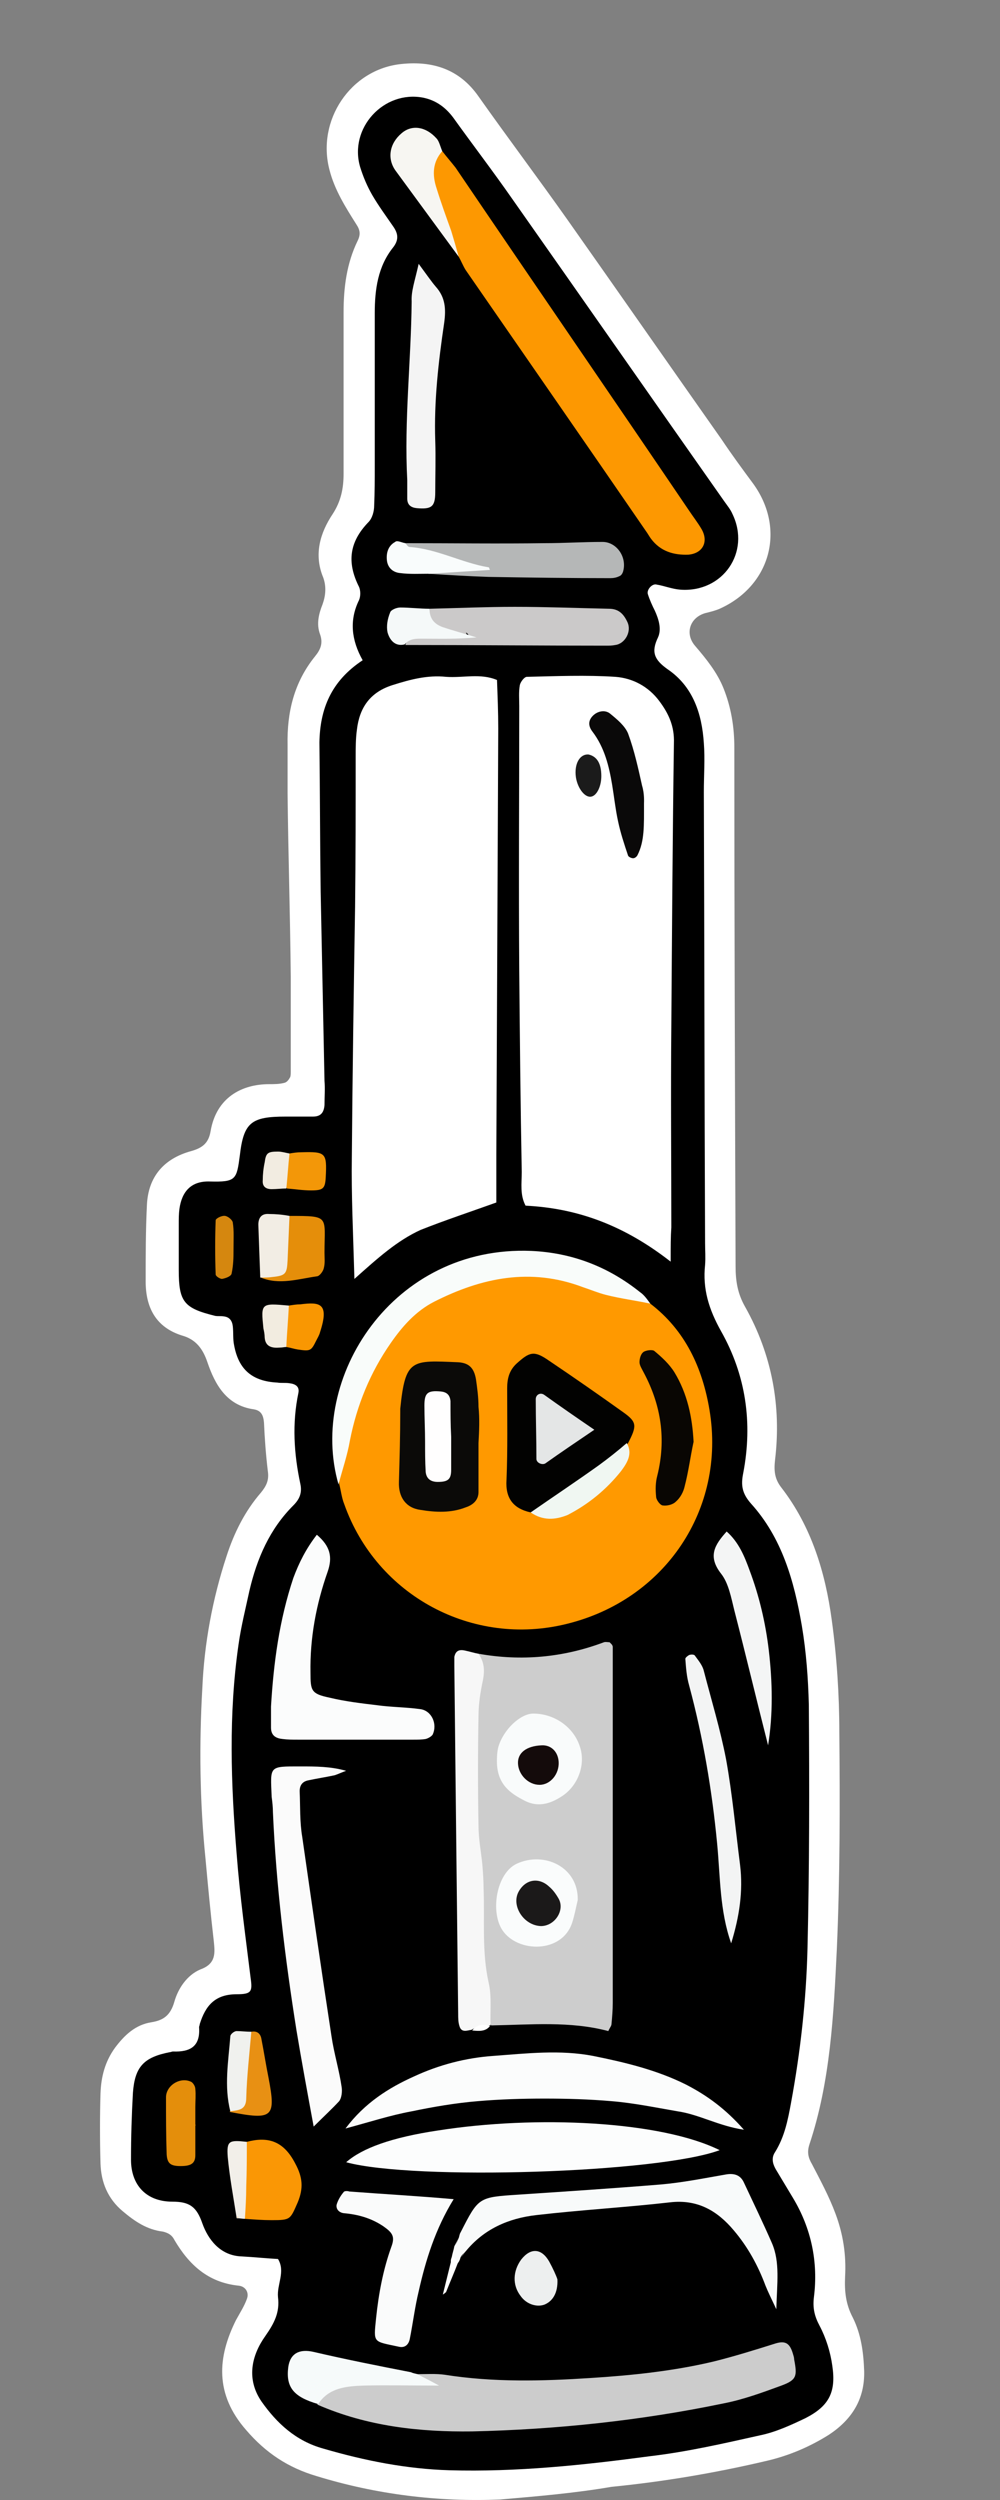 <svg xmlns="http://www.w3.org/2000/svg" viewBox="0 0 120 300" width="120" height="300">
	<rect x="0" y="0" width="120" height="300" fill="#808080" stroke="none"/>
	<style>
		tspan { white-space:pre }
		.shp0 { fill: #ffffff } 
		.shp1 { fill: #000000 } 
		.shp2 { fill: #ff9900 } 
		.shp3 { fill: #cdcdcd } 
		.shp4 { fill: #fd9801 } 
		.shp5 { fill: #cccccc } 
		.shp6 { fill: #fbfcfc } 
		.shp7 { fill: #fcfdfd } 
		.shp8 { fill: #fbfbfb } 
		.shp9 { fill: #f9fcfa } 
		.shp10 { fill: #f7f7f7 } 
		.shp11 { fill: #f8fafa } 
		.shp12 { fill: #fafbfb } 
		.shp13 { fill: #f4f4f4 } 
		.shp14 { fill: #cbc9c9 } 
		.shp15 { fill: #b5b7b7 } 
		.shp16 { fill: #f3f4f4 } 
		.shp17 { fill: #f4f5f5 } 
		.shp18 { fill: #fa9705 } 
		.shp19 { fill: #f6fafa } 
		.shp20 { fill: #f7f6f2 } 
		.shp21 { fill: #e48e0b } 
		.shp22 { fill: #e58e0a } 
		.shp23 { fill: #f9fcfc } 
		.shp24 { fill: #e89013 } 
		.shp25 { fill: #edefef } 
		.shp26 { fill: #f2ede4 } 
		.shp27 { fill: #f5f9f9 } 
		.shp28 { fill: #f0f1ee } 
		.shp29 { fill: #f99702 } 
		.shp30 { fill: #f39708 } 
		.shp31 { fill: #d5870f } 
		.shp32 { fill: #f2efe9 } 
		.shp33 { fill: #f2ece0 } 
		.shp34 { fill: #f2ece1 } 
		.shp35 { fill: #a9a7a7 } 
		.shp36 { fill: #0a0909 } 
		.shp37 { fill: #1b1b1b } 
		.shp38 { fill: #020201 } 
		.shp39 { fill: #0b0a08 } 
		.shp40 { fill: #090603 } 
		.shp41 { fill: #f0f7f2 } 
		.shp42 { fill: #f9fbfb } 
		.shp43 { fill: #fafcfc } 
		.shp44 { fill: #e4e6e6 } 
		.shp45 { fill: #fffefe } 
		.shp46 { fill: #140b0b } 
		.shp47 { fill: #1b1919 } 
	</style>
	<g id="Layer">
		<g id="Layer">
			<g id="Layer">
				<g id="Layer">
					<path id="Layer" class="shp0" d="M60.02 299.94C52.53 300.25 45.13 299.33 37.95 297.12C34.59 296.12 31.91 294.37 29.55 291.62C25.73 287.27 26.11 282.84 28.32 278.41C28.78 277.57 29.32 276.73 29.62 275.89C29.93 275.12 29.47 274.36 28.63 274.28C24.96 273.9 22.67 271.76 20.92 268.78C20.61 268.17 20.15 267.94 19.54 267.79C17.63 267.56 16.18 266.57 14.73 265.35C12.9 263.82 12.13 261.83 12.06 259.62C11.98 256.79 11.98 253.97 12.06 251.22C12.13 249.23 12.59 247.4 13.81 245.72C14.96 244.19 16.26 242.97 18.17 242.67C19.62 242.44 20.46 241.83 20.92 240.22C21.37 238.62 22.44 237.01 24.05 236.33C25.96 235.64 25.8 234.34 25.65 232.89C25.27 229.61 24.96 226.32 24.66 223.04C23.97 216.24 23.89 209.37 24.28 202.57C24.51 197.23 25.5 191.88 27.18 186.76C28.09 183.94 29.39 181.34 31.3 179.13C31.99 178.29 32.3 177.6 32.14 176.53C31.91 174.62 31.76 172.63 31.68 170.73C31.61 169.89 31.38 169.27 30.46 169.12C27.18 168.66 25.8 166.14 24.89 163.47C24.35 161.87 23.51 160.72 21.83 160.26C18.7 159.27 17.48 156.9 17.48 153.77C17.48 150.72 17.48 147.66 17.63 144.61C17.78 141.25 19.62 139.03 22.98 138.12C24.35 137.73 25.04 137.12 25.27 135.75C25.96 131.7 29.01 130.1 32.3 130.1C32.91 130.1 33.52 130.1 34.13 129.94C34.43 129.87 34.66 129.56 34.82 129.26C34.89 129.1 34.89 128.8 34.89 128.57C34.89 124.75 34.89 121.01 34.89 117.19C34.82 109.86 34.59 102.53 34.51 95.27C34.51 93.29 34.51 91.38 34.51 89.39C34.43 85.5 35.27 81.91 37.79 78.78C38.48 77.94 38.79 77.17 38.4 76.1C37.95 74.88 38.25 73.66 38.71 72.51C39.09 71.44 39.17 70.38 38.79 69.31C37.64 66.56 38.4 63.96 39.93 61.67C40.92 60.14 41.23 58.61 41.23 56.86C41.23 50.37 41.23 43.95 41.23 37.46C41.23 34.48 41.61 31.58 42.91 28.91C43.29 28.14 43.22 27.61 42.76 26.92C41.46 24.86 40.16 22.8 39.55 20.43C37.95 14.47 42.07 8.29 48.18 7.68C51.92 7.29 55.13 8.29 57.42 11.57C60.93 16.54 64.6 21.42 68.11 26.39C74.3 35.17 80.41 43.95 86.59 52.73C87.82 54.57 89.11 56.32 90.41 58.08C94.31 63.5 92.47 70.3 86.36 73.05C85.83 73.28 85.22 73.43 84.61 73.58C82.78 74.12 82.16 76.03 83.39 77.48C84.76 79.08 86.06 80.69 86.82 82.59C87.74 84.89 88.12 87.25 88.12 89.7C88.12 110.47 88.2 131.17 88.27 151.94C88.27 153.7 88.5 155.22 89.42 156.83C92.63 162.55 93.77 168.74 93.01 175.15C92.86 176.45 92.93 177.45 93.77 178.52C97.36 183.17 99.04 188.67 99.81 194.4C100.42 198.83 100.72 203.41 100.72 207.92C100.8 216.55 100.8 225.25 100.42 233.88C100.04 241.75 99.65 249.77 97.13 257.33C96.83 258.25 96.98 258.93 97.44 259.7C98.43 261.61 99.5 263.59 100.26 265.65C101.18 268.1 101.56 270.62 101.41 273.21C101.33 274.97 101.49 276.5 102.33 278.1C103.32 280.09 103.62 282.23 103.7 284.52C103.78 287.88 102.25 290.32 99.5 292.15C97.21 293.6 94.69 294.67 92.09 295.28C85.91 296.74 79.64 297.8 73.38 298.42C68.95 299.18 64.45 299.56 60.02 299.94Z" />
					<path id="Layer" class="shp1" d="M43.52 79.23C42.15 76.79 41.92 74.42 43.06 72.06C43.29 71.6 43.29 70.83 43.06 70.38C41.61 67.47 41.92 65.03 44.21 62.66C44.67 62.2 44.9 61.36 44.9 60.68C44.97 59.07 44.97 57.47 44.97 55.94C44.97 49.83 44.97 43.72 44.97 37.61C44.97 34.71 45.35 31.96 47.19 29.67C47.95 28.68 47.72 27.91 47.11 27.07C46.27 25.85 45.43 24.71 44.67 23.41C44.06 22.34 43.6 21.27 43.22 20.05C41.84 15.39 46.04 10.81 50.78 11.72C52.3 12.03 53.45 12.87 54.37 14.09C56.73 17.38 59.18 20.58 61.47 23.87C69.95 35.93 78.42 48.08 86.9 60.14C87.28 60.68 87.66 61.13 87.89 61.67C90.11 66.25 86.75 71.14 81.63 70.76C80.64 70.68 79.72 70.3 78.8 70.15C78.27 69.99 77.58 70.76 77.74 71.29C77.96 71.98 78.27 72.67 78.58 73.28C79.03 74.27 79.42 75.49 78.96 76.49C78.12 78.24 78.5 79.16 80.1 80.3C83.16 82.37 84.23 85.65 84.46 89.16C84.61 91.07 84.46 93.06 84.46 95.04C84.53 113.07 84.53 131.17 84.61 149.19C84.61 150.03 84.68 150.87 84.61 151.79C84.3 154.69 85.07 157.13 86.52 159.73C89.5 165 90.34 170.73 89.19 176.76C88.89 178.21 89.04 179.2 90.11 180.42C93.85 184.55 95.3 189.74 96.22 195.09C96.75 198.22 96.98 201.43 97.06 204.56C97.13 214.33 97.13 224.11 96.9 233.81C96.75 239.99 96.06 246.18 94.92 252.36C94.54 254.43 94.15 256.41 93.01 258.25C92.55 258.93 92.7 259.62 93.09 260.31C93.77 261.45 94.46 262.6 95.15 263.74C97.36 267.41 98.2 271.46 97.67 275.66C97.51 276.96 97.74 277.95 98.35 279.09C99.12 280.55 99.65 282.23 99.88 283.91C100.34 287.04 99.5 288.72 96.67 290.17C94.92 291.01 93.09 291.85 91.25 292.23C86.82 293.22 82.47 294.22 77.96 294.75C69.95 295.82 62 296.66 53.91 296.43C48.79 296.28 43.75 295.28 38.79 293.83C35.5 292.92 33.21 290.78 31.38 288.18C29.55 285.51 30.16 282.68 31.84 280.32C32.91 278.79 33.59 277.49 33.36 275.66C33.21 274.13 34.28 272.6 33.36 271.08C31.91 271 30.46 270.85 29.01 270.77C26.41 270.69 24.96 268.71 24.28 266.8C23.59 264.81 22.75 264.2 20.69 264.2C17.56 264.2 15.72 262.22 15.72 259.16C15.72 256.49 15.8 253.82 15.95 251.14C16.18 248.01 17.25 246.87 20.38 246.26C20.53 246.26 20.61 246.18 20.76 246.18C22.83 246.26 24.05 245.57 23.89 243.28C23.89 243.12 23.97 243.05 23.97 242.89C24.66 240.68 25.8 239.31 28.4 239.31C30.16 239.31 30.31 239 30.08 237.4C29.47 232.43 28.78 227.47 28.4 222.5C27.71 214.1 27.41 205.7 28.63 197.3C28.93 195.16 29.47 193.03 29.93 190.89C30.84 186.99 32.37 183.48 35.2 180.65C35.96 179.89 36.27 179.13 36.04 178.06C35.27 174.47 35.04 170.8 35.81 167.14C35.96 166.37 35.43 166.07 34.74 165.99C34.28 165.91 33.75 165.99 33.29 165.91C30.31 165.76 28.63 164.39 28.09 161.41C27.94 160.72 28.02 159.96 27.94 159.19C27.87 158.51 27.56 158.05 26.87 157.97C26.49 157.9 26.11 157.97 25.8 157.9C22.06 156.98 21.45 156.22 21.45 152.4C21.45 150.56 21.45 148.73 21.45 146.9C21.45 146.29 21.45 145.68 21.53 145.07C21.83 142.93 22.98 141.7 25.19 141.78C28.32 141.86 28.4 141.55 28.78 138.65C29.24 134.68 30.16 133.99 34.28 133.99C35.35 133.99 36.5 133.99 37.56 133.99C38.48 133.99 38.86 133.53 38.94 132.62C38.94 131.62 39.02 130.63 38.94 129.71C38.79 122.15 38.63 114.59 38.48 107.03C38.4 101.08 38.4 95.12 38.33 89.09C38.4 85.12 39.7 81.75 43.52 79.23Z" />
					<path id="Layer" class="shp0" d="M42.53 153.47C42.38 148.04 42.15 143.39 42.22 138.8C42.3 128.8 42.45 118.79 42.61 108.79C42.68 102.83 42.68 96.88 42.68 90.84C42.68 89.77 42.68 88.63 42.83 87.56C43.14 84.89 44.44 83.05 47.11 82.21C49.25 81.53 51.31 80.99 53.53 81.22C55.59 81.37 57.65 80.76 59.64 81.6C59.71 83.51 59.79 85.5 59.79 87.41C59.71 104.44 59.64 121.54 59.56 138.57C59.56 140.48 59.56 142.47 59.56 144.3C56.35 145.45 53.37 146.44 50.47 147.59C47.65 148.88 45.35 150.95 42.53 153.47Z" />
					<path id="Layer" class="shp0" d="M80.48 151.4C74.91 147.05 69.33 144.99 63.07 144.68C62.38 143.39 62.61 142.01 62.61 140.64C62.46 132.62 62.38 124.52 62.31 116.5C62.23 105.89 62.31 95.27 62.31 84.73C62.31 83.89 62.23 83.05 62.38 82.21C62.46 81.83 62.92 81.22 63.22 81.22C66.74 81.14 70.33 80.99 73.84 81.22C75.9 81.37 77.81 82.37 79.11 84.12C80.26 85.65 80.94 87.18 80.87 89.16C80.71 100.47 80.64 111.84 80.56 123.15C80.48 131.17 80.56 139.26 80.56 147.28C80.48 148.43 80.48 149.49 80.48 151.4Z" />
					<path id="Layer" class="shp2" d="M78.04 156.44C82.24 159.65 84.3 164.16 85.14 169.2C87.13 181.11 79.8 191.96 68.04 194.86C56.73 197.68 45.2 191.5 41.31 180.5C41 179.74 40.92 178.9 40.7 178.06C40.7 173.55 41.92 169.35 43.52 165.07C47.34 155.22 60.32 149.27 70.56 153.62C72.92 154.69 75.6 155.15 78.04 156.44Z" />
					<path id="Layer" class="shp3" d="M57.42 198.45C62.54 199.36 67.58 198.91 72.47 197.07C72.69 197 72.92 197.07 73.15 197.07C73.23 197.15 73.31 197.23 73.38 197.3C73.46 197.38 73.53 197.53 73.53 197.61C73.53 211.89 73.53 226.09 73.53 240.37C73.53 241.21 73.46 242.05 73.38 242.89C73.38 243.12 73.15 243.35 73 243.73C68.42 242.51 63.68 242.97 58.95 243.05C56.96 240.3 57.27 237.01 57.12 233.96C56.81 225.02 55.74 216.01 56.2 207.08C56.43 204.18 56.35 201.2 57.42 198.45Z" />
					<path id="Layer" class="shp4" d="M53.07 18.14C53.6 18.83 54.14 19.44 54.67 20.12C63.99 33.87 73.38 47.54 82.7 61.29C83.16 61.98 83.69 62.66 84.15 63.43C85.07 64.95 84.38 66.4 82.62 66.56C80.87 66.63 79.26 66.18 78.12 64.65C77.89 64.34 77.74 64.04 77.51 63.73C70.33 53.27 63.07 42.81 55.89 32.42C55.59 31.96 55.36 31.35 55.05 30.82C54.14 28.22 52.07 26.08 51.69 23.26C51.39 21.27 50.7 19.28 53.07 18.14Z" />
					<path id="Layer" class="shp5" d="M50.09 284.9C51.16 284.9 52.3 284.82 53.37 284.97C59.18 285.89 65.06 285.74 70.86 285.36C75.83 285.05 80.87 284.52 85.68 283.37C88.12 282.76 90.57 282 93.01 281.23C94.23 280.85 94.77 281.16 95.15 282.45C95.22 282.68 95.3 282.91 95.3 283.14C95.68 285.13 95.61 285.59 93.77 286.27C91.48 287.11 89.19 287.95 86.82 288.41C76.9 290.47 66.81 291.54 56.66 291.77C50.32 291.85 44.06 291.16 38.1 288.56C38.1 285.97 40.24 285.97 41.92 285.59C44.44 284.97 47.03 285.36 49.55 285.81C51.23 285.97 49.55 284.9 50.09 284.9Z" />
					<path id="Layer" class="shp6" d="M41.46 255.42C43.75 252.36 46.65 250.53 49.71 249.16C52.69 247.78 55.89 246.94 59.18 246.71C63.22 246.41 67.2 245.95 71.17 246.71C74.99 247.48 78.8 248.39 82.32 250.15C84.84 251.45 87.05 253.05 89.27 255.57C86.21 255.11 83.92 253.74 81.32 253.36C78.65 252.9 76.06 252.36 73.38 252.14C70.71 251.91 68.04 251.83 65.36 251.83C62.69 251.83 60.02 251.91 57.34 252.14C54.67 252.36 52 252.82 49.4 253.36C46.88 253.82 44.29 254.66 41.46 255.42Z" />
					<path id="Layer" class="shp7" d="M41.54 259.47C43.45 257.79 46.96 256.49 52.61 255.65C64.29 253.82 79.26 254.5 86.36 258.02C78.96 260.77 49.71 261.68 41.54 259.47Z" />
					<path id="Layer" class="shp8" d="M37.64 255.19C36.88 251.07 36.19 247.32 35.58 243.66C34.2 234.95 33.14 226.25 32.75 217.46C32.75 216.85 32.68 216.24 32.6 215.63C32.45 211.89 32.22 211.97 36.04 211.97C37.87 211.97 39.7 211.97 41.54 212.5C41.08 212.65 40.62 212.88 40.16 213.03C39.09 213.26 38.02 213.42 36.95 213.65C36.27 213.8 35.96 214.26 35.96 214.94C36.04 216.78 35.96 218.61 36.27 220.44C37.41 228.38 38.56 236.4 39.78 244.35C40.08 246.41 40.7 248.39 41 250.46C41.08 250.99 41 251.75 40.7 252.14C39.86 253.05 38.86 253.97 37.64 255.19Z" />
					<path id="Layer" class="shp6" d="M38.02 184.17C39.63 185.54 39.93 186.84 39.32 188.6C37.95 192.49 37.18 196.54 37.26 200.74C37.26 202.88 37.34 203.26 39.55 203.72C41.46 204.18 43.37 204.4 45.28 204.63C46.96 204.86 48.71 204.86 50.39 205.09C51.77 205.24 52.53 206.85 51.92 208.15C51.77 208.38 51.39 208.6 51.08 208.68C50.62 208.76 50.09 208.76 49.63 208.76C44.97 208.76 40.39 208.76 35.73 208.76C35.12 208.76 34.51 208.76 33.9 208.68C33.14 208.6 32.52 208.3 32.52 207.31C32.52 206.47 32.52 205.63 32.52 204.79C32.83 199.52 33.52 194.4 35.2 189.36C35.88 187.53 36.72 185.85 38.02 184.17Z" />
					<path id="Layer" class="shp9" d="M78.04 156.44C76.28 156.06 74.45 155.83 72.69 155.38C71.78 155.15 70.86 154.76 69.95 154.46C63.68 152.09 57.8 153.31 52.07 156.22C49.86 157.36 48.26 159.19 46.88 161.18C44.44 164.69 42.83 168.59 41.99 172.86C41.69 174.62 41.08 176.38 40.62 178.13C36.95 165.38 47.11 149.42 63.76 150.11C68.65 150.33 73 152.01 76.82 155.07C77.28 155.38 77.66 155.91 78.04 156.44Z" />
					<path id="Layer" class="shp10" d="M57.42 198.45C58.11 199.44 58.18 200.43 57.96 201.58C57.65 203.03 57.42 204.48 57.42 205.93C57.34 210.28 57.34 214.71 57.42 219.07C57.42 220.67 57.73 222.2 57.88 223.73C57.96 224.72 58.03 225.64 58.03 226.63C58.18 230.37 57.8 234.19 58.64 237.93C59.02 239.53 58.8 241.37 58.87 243.05L58.72 243.05C58.11 243.51 57.19 243.12 56.58 243.58C56.05 243.66 55.36 243.96 55.13 243.12C54.98 242.67 54.98 242.13 54.98 241.67C54.82 227.77 54.67 213.87 54.52 199.9C54.52 199.52 54.52 199.13 54.52 198.83C54.67 198.07 55.13 197.91 55.82 198.07C56.5 198.22 56.96 198.37 57.42 198.45Z" />
					<path id="Layer" class="shp11" d="M55.05 268.55C55.13 268.33 55.13 268.1 55.28 267.87C57.42 263.67 57.42 263.67 62.16 263.36C67.88 262.98 73.61 262.6 79.26 262.14C81.94 261.91 84.53 261.38 87.2 260.92C88.2 260.77 88.89 261.07 89.27 261.91C90.41 264.35 91.56 266.72 92.63 269.17C93.62 271.46 93.24 273.98 93.16 277.11C92.55 275.81 92.17 275.05 91.86 274.28C90.95 271.84 89.73 269.62 88.05 267.64C86.06 265.27 83.69 263.9 80.41 264.28C75.06 264.89 69.72 265.19 64.37 265.81C61.01 266.19 58.03 267.49 55.82 270.24C55.59 270.46 55.28 270.69 55.21 271.08C55.13 271.3 55.05 271.46 54.9 271.61C54.21 271.76 53.91 271.61 54.21 270.85C54.29 270.39 54.44 270.01 54.52 269.55C54.75 269.09 54.9 268.86 55.05 268.55Z" />
					<path id="Layer" class="shp12" d="M54.44 263.9C52.23 267.49 51.08 271.23 50.24 274.97C49.78 276.88 49.55 278.79 49.17 280.7C49.02 281.39 48.56 281.77 47.87 281.61C44.74 280.93 44.82 281.23 45.13 278.18C45.43 275.28 45.97 272.37 46.96 269.62C47.42 268.4 47.11 267.94 46.04 267.18C44.59 266.19 42.99 265.73 41.23 265.58C40.7 265.5 40.31 265.12 40.39 264.58C40.54 264.05 40.85 263.51 41.23 263.06C41.31 262.9 41.69 262.9 41.92 262.98C45.97 263.29 50.01 263.51 54.44 263.9Z" />
					<path id="Layer" class="shp13" d="M50.24 31.66C51.31 33.11 51.77 33.79 52.3 34.41C53.45 35.7 53.53 37.08 53.3 38.76C52.61 43.42 52.07 48.15 52.23 52.89C52.3 54.95 52.23 57.01 52.23 59.07C52.23 60.83 51.77 61.13 50.01 60.98C49.33 60.91 48.87 60.6 48.87 59.84C48.87 59.07 48.87 58.39 48.87 57.62C48.49 50.44 49.33 43.34 49.4 36.16C49.33 34.94 49.78 33.72 50.24 31.66Z" />
					<path id="Layer" class="shp14" d="M51.54 73.05C54.98 72.97 58.34 72.82 61.77 72.82C65.52 72.82 69.33 72.97 73.08 73.05C74.22 73.05 74.83 73.66 75.29 74.65C75.83 75.8 74.99 77.25 73.84 77.4C73.46 77.48 73.08 77.48 72.77 77.48C64.75 77.48 56.73 77.4 48.64 77.4C49.25 75.49 50.85 75.87 52.23 75.95C53.45 76.03 54.67 76.56 56.12 76.33C56.5 76.33 55.74 75.65 55.97 76.03C56.05 76.18 55.97 76.26 55.66 76.26C53.6 76.03 50.93 76.64 51.54 73.05Z" />
					<path id="Layer" class="shp15" d="M48.64 65.18C54.21 65.18 59.79 65.26 65.36 65.18C67.65 65.18 69.95 65.03 72.31 65.03C73.99 65.03 75.29 66.86 74.76 68.62C74.68 68.85 74.53 69.08 74.3 69.15C73.99 69.31 73.61 69.38 73.23 69.38C68.34 69.38 63.53 69.31 58.64 69.23C56.2 69.15 53.83 69 51.39 68.85C53.68 66.79 56.05 68.54 58.03 68.39C55.97 67.86 53.3 68.01 50.93 66.94C50.09 66.48 48.79 66.63 48.64 65.18Z" />
					<path id="Layer" class="shp16" d="M87.74 233.2C86.36 229.3 86.44 225.25 86.06 221.28C85.45 214.87 84.38 208.53 82.7 202.27C82.39 201.2 82.32 200.13 82.24 199.06C82.24 198.91 82.55 198.68 82.7 198.6C82.93 198.52 83.31 198.52 83.39 198.68C83.77 199.21 84.3 199.82 84.46 200.51C85.37 204.02 86.44 207.54 87.13 211.12C87.89 215.33 88.27 219.6 88.81 223.8C89.19 226.93 88.73 229.99 87.74 233.2Z" />
					<path id="Layer" class="shp17" d="M92.17 209.44C90.79 204.02 89.5 198.6 88.12 193.25C87.74 191.73 87.43 189.97 86.52 188.83C84.91 186.76 85.75 185.39 87.2 183.78C88.66 185.08 89.34 186.76 89.95 188.44C91.1 191.5 91.86 194.71 92.25 197.99C92.7 201.81 92.78 205.7 92.17 209.44Z" />
					<path id="Layer" class="shp18" d="M29.62 257.02C32.22 256.34 34.05 256.95 35.43 259.62C36.34 261.3 36.42 262.6 35.73 264.28C34.82 266.34 34.89 266.42 32.6 266.42C31.53 266.42 30.46 266.34 29.39 266.26C28.78 263.13 27.48 260.08 29.62 257.02Z" />
					<path id="Layer" class="shp19" d="M50.09 284.9C50.78 285.28 51.46 285.59 52.69 286.27C49.25 286.27 46.42 286.2 43.6 286.27C41.61 286.35 39.47 286.5 38.18 288.49C35.27 287.65 34.28 286.5 34.59 284.06C34.82 282.38 35.96 281.84 37.64 282.23C41.54 283.14 45.43 283.91 49.33 284.67C49.63 284.82 49.86 284.82 50.09 284.9Z" />
					<path id="Layer" class="shp20" d="M53.07 18.14C51.92 19.44 51.85 20.96 52.38 22.57C52.92 24.32 53.53 26 54.14 27.69C54.44 28.68 54.75 29.75 55.05 30.82C52.53 27.38 50.01 23.94 47.49 20.51C46.42 19.06 46.73 17.22 48.18 16C49.4 14.93 51.08 15.16 52.38 16.61C52.69 16.92 52.84 17.6 53.07 18.14Z" />
					<path id="Layer" class="shp21" d="M23.44 255.04C23.44 256.26 23.44 257.48 23.44 258.63C23.44 259.62 22.9 259.93 21.68 259.93C20.46 259.93 20.08 259.62 20 258.55C19.92 256.26 19.92 253.97 19.92 251.68C19.92 250.23 21.68 249.16 22.98 249.84C23.21 250 23.44 250.38 23.44 250.68C23.51 251.37 23.44 252.14 23.44 252.82C23.44 253.51 23.44 254.27 23.44 254.96C23.51 255.04 23.51 255.04 23.44 255.04Z" />
					<path id="Layer" class="shp22" d="M34.74 145.91C39.63 145.91 38.94 145.91 38.94 150.33C38.94 150.95 39.02 151.56 38.86 152.17C38.79 152.55 38.33 153.16 38.02 153.16C35.81 153.47 33.52 154.23 31.3 153.31C34.28 151.71 33.06 148.12 34.74 145.91Z" />
					<path id="Layer" class="shp23" d="M48.64 65.18C48.79 65.34 48.94 65.64 49.17 65.64C52.46 65.87 55.44 67.55 58.64 68.08C58.72 68.08 58.72 68.31 58.8 68.39C56.43 68.54 53.98 68.7 51.54 68.85C50.39 68.85 49.17 68.92 48.03 68.77C47.19 68.7 46.5 68.16 46.42 67.17C46.35 66.33 46.58 65.49 47.42 65.03C47.65 64.8 48.18 65.11 48.64 65.18Z" />
					<path id="Layer" class="shp24" d="M30.16 243.81C30.92 243.66 31.3 244.12 31.38 244.73C31.68 246.26 31.91 247.78 32.22 249.31C33.14 254.12 32.75 254.43 27.56 253.43C28.63 251.91 28.4 250.15 28.48 248.47C28.63 246.79 28.63 245.03 30.16 243.81Z" />
					<path id="Layer" class="shp25" d="M66.89 273.52C66.97 275.2 66.28 276.19 65.29 276.57C64.37 276.88 63.15 276.5 62.46 275.5C61.47 274.21 61.54 272.53 62.54 271.15C63.68 269.7 64.98 269.78 65.9 271.38C66.36 272.22 66.74 273.06 66.89 273.52Z" />
					<path id="Layer" class="shp26" d="M34.74 145.91C34.66 147.66 34.59 149.49 34.51 151.25C34.43 152.85 34.28 153.08 32.68 153.24C32.22 153.31 31.76 153.31 31.23 153.31C31.15 151.17 31.07 149.04 31 146.97C31 146.13 31.38 145.6 32.3 145.68C33.06 145.68 33.9 145.75 34.74 145.91Z" />
					<path id="Layer" class="shp27" d="M51.54 73.05C51.54 74.19 52.07 74.88 53.14 75.26C54.29 75.65 55.44 75.95 57.19 76.49C54.67 76.71 52.84 76.64 50.93 76.64C50.09 76.64 49.17 76.56 48.56 77.33C47.34 77.63 46.73 76.71 46.5 75.87C46.35 75.11 46.5 74.27 46.81 73.51C46.88 73.2 47.57 72.9 48.03 72.9C49.17 72.9 50.39 73.05 51.54 73.05Z" />
					<path id="Layer" class="shp28" d="M30.16 243.81C29.93 246.48 29.62 249.16 29.55 251.75C29.55 253.28 28.55 253.2 27.64 253.36C26.87 250.38 27.41 247.32 27.64 244.35C27.64 244.12 28.09 243.73 28.4 243.73C28.93 243.73 29.55 243.81 30.16 243.81Z" />
					<path id="Layer" class="shp29" d="M34.66 156.67C35.12 156.6 35.58 156.52 36.04 156.52C38.4 156.22 39.55 156.37 38.4 159.88C38.33 160.19 38.1 160.57 37.95 160.87C37.34 162.1 37.26 162.17 35.73 161.94C35.27 161.87 34.82 161.71 34.36 161.64C33.44 159.96 33.36 158.28 34.66 156.67Z" />
					<path id="Layer" class="shp30" d="M34.74 138.42C35.2 138.34 35.66 138.27 36.19 138.27C39.09 138.19 39.24 138.34 39.09 141.25C39.02 142.62 38.79 142.85 37.34 142.85C36.34 142.85 35.43 142.7 34.43 142.62C33.52 141.09 33.59 139.72 34.74 138.42Z" />
					<path id="Layer" class="shp31" d="M28.02 150.26C28.02 150.72 28.02 151.79 27.79 152.85C27.71 153.16 27.1 153.39 26.64 153.47C26.41 153.47 25.88 153.16 25.88 152.93C25.8 150.79 25.8 148.58 25.88 146.44C25.88 146.21 26.64 145.83 27.03 145.91C27.41 145.98 27.94 146.44 27.94 146.75C28.09 147.66 28.02 148.65 28.02 150.26Z" />
					<path id="Layer" class="shp32" d="M29.62 257.02C29.62 258.78 29.62 260.54 29.55 262.37C29.55 263.67 29.47 264.97 29.39 266.26C29.09 266.26 28.78 266.19 28.48 266.19L28.4 266.19C28.02 263.74 27.56 261.3 27.33 258.86C27.18 256.87 27.48 256.79 29.62 257.02Z" />
					<path id="Layer" class="shp33" d="M34.66 156.67C34.59 158.35 34.43 159.96 34.36 161.64C34.13 161.64 33.9 161.71 33.59 161.71C32.68 161.79 31.84 161.64 31.76 160.49C31.76 160.11 31.68 159.73 31.61 159.42C31.3 156.37 31.3 156.37 34.66 156.67Z" />
					<path id="Layer" class="shp34" d="M34.74 138.42C34.59 139.8 34.51 141.17 34.36 142.62C33.75 142.62 33.21 142.7 32.6 142.7C31.91 142.7 31.46 142.39 31.53 141.63C31.53 140.94 31.61 140.18 31.76 139.49C31.91 138.34 32.14 138.19 33.36 138.19C33.82 138.19 34.28 138.34 34.74 138.42Z" />
					<path id="Layer" class="shp0" d="M54.29 270.69C54.52 270.92 54.75 271.23 54.98 271.46C54.52 272.68 53.98 273.9 53.53 275.05C53.45 275.12 53.37 275.2 53.14 275.35" />
					<path id="Layer" class="shp0" d="M56.66 243.66C57.27 242.89 58.03 242.89 58.8 243.12C58.26 243.81 57.5 243.73 56.66 243.66Z" />
					<path id="Layer" class="shp18" d="M28.48 266.11L28.55 265.96L28.55 266.11L28.48 266.11Z" />
					<path id="Layer" class="shp35" d="M55.05 268.55C54.9 268.86 54.75 269.17 54.6 269.47C54.82 269.17 54.98 268.86 55.05 268.55Z" />
					<path id="Layer" class="shp35" d="M55.28 270.92C55.51 270.62 55.66 270.39 55.89 270.08C55.74 270.39 55.51 270.69 55.28 270.92Z" />
					<path id="Layer" class="shp36" d="M77.28 96.42C77.28 99.09 77.35 100.92 76.51 102.6C76.44 102.76 76.21 102.99 75.98 102.99C75.75 102.99 75.44 102.83 75.37 102.68C74.91 101.31 74.45 99.93 74.15 98.48C73.84 97.03 73.69 95.58 73.46 94.2C73.08 91.91 72.54 89.7 71.09 87.79C70.56 87.1 70.56 86.41 71.24 85.8C71.85 85.27 72.69 85.19 73.23 85.65C74.07 86.34 74.99 87.1 75.37 88.02C76.13 90.08 76.59 92.22 77.05 94.28C77.35 95.27 77.28 96.27 77.28 96.42Z" />
					<path id="Layer" class="shp37" d="M72.16 93.13C72.16 94.36 71.63 95.42 71.01 95.58C70.25 95.81 69.33 94.66 69.11 93.29C68.88 91.68 69.56 90.46 70.63 90.54C71.63 90.77 72.16 91.61 72.16 93.13Z" />
					<path id="Layer" class="shp38" d="M63.68 181.49C61.62 181.04 60.63 179.81 60.78 177.6C60.93 173.93 60.86 170.27 60.86 166.6C60.86 165.46 61.09 164.46 62 163.62C63.53 162.25 64.06 162.02 65.82 163.24C68.88 165.3 71.85 167.37 74.83 169.5C76.44 170.65 76.44 171.11 75.37 173.17C72.39 177.29 68.49 180.04 63.68 181.49Z" />
					<path id="Layer" class="shp39" d="M57.42 173.17C57.42 175.15 57.42 177.06 57.42 179.05C57.42 179.97 56.81 180.58 55.89 180.88C54.14 181.57 52.3 181.49 50.47 181.19C48.71 180.96 47.8 179.66 47.87 177.83C47.95 175 48.03 172.25 48.03 169.43C48.03 169.27 48.03 169.2 48.03 169.05C48.64 163.01 49.4 163.24 54.98 163.47C56.28 163.55 56.89 164.16 57.12 165.53C57.27 166.6 57.42 167.67 57.42 168.82C57.57 170.27 57.5 171.72 57.42 173.17C57.5 173.17 57.5 173.17 57.42 173.17Z" />
					<path id="Layer" class="shp40" d="M83.23 173.02C82.85 174.77 82.62 176.61 82.16 178.36C82.01 179.05 81.63 179.74 81.1 180.2C80.71 180.58 80.03 180.73 79.49 180.65C79.19 180.58 78.73 179.97 78.73 179.58C78.65 178.74 78.65 177.9 78.88 177.06C79.95 172.71 79.34 168.66 77.28 164.77C77.05 164.31 76.74 163.85 76.74 163.47C76.74 163.01 76.9 162.48 77.2 162.25C77.51 162.02 78.27 161.94 78.5 162.1C79.42 162.86 80.33 163.7 80.94 164.69C82.47 167.21 83.08 170.04 83.23 173.02Z" />
					<path id="Layer" class="shp41" d="M63.68 181.49C66.43 179.58 69.18 177.75 71.85 175.84C73 175 74.15 174.09 75.21 173.17C75.98 174.47 75.21 175.61 74.53 176.53C72.77 178.74 70.63 180.5 68.11 181.8C66.59 182.41 65.13 182.49 63.68 181.49Z" />
					<path id="Layer" class="shp42" d="M59.64 210.9C59.64 210.9 59.64 210.28 59.79 209.67C60.4 207.54 62.46 205.63 63.99 205.63C66.51 205.63 68.8 207.23 69.56 209.52C70.33 211.66 69.41 214.26 67.43 215.55C65.9 216.55 64.37 216.93 62.69 215.94C60.93 215.02 59.48 213.8 59.64 210.9Z" />
					<path id="Layer" class="shp43" d="M69.33 228C69.11 228.92 68.95 229.84 68.65 230.75C67.43 234.42 62.16 234.34 60.32 231.67C58.8 229.45 59.56 224.8 62 223.65C65.29 222.12 69.41 224.03 69.33 228Z" />
					<path id="Layer" class="shp44" d="M71.32 171.57C69.18 173.02 67.27 174.31 65.44 175.61C65.06 175.84 64.37 175.54 64.37 175.08C64.37 172.71 64.29 170.27 64.29 167.9C64.29 167.37 64.83 167.06 65.29 167.37C67.2 168.74 69.18 170.11 71.32 171.57Z" />
					<path id="Layer" class="shp45" d="M54.14 172.41C54.14 173.7 54.14 175.08 54.14 176.38C54.14 177.52 53.76 177.83 52.53 177.83C51.69 177.83 51.16 177.45 51.08 176.61C51.01 175.38 51.01 174.16 51.01 173.02C51.01 171.57 50.93 170.11 50.93 168.66C50.93 167.14 51.31 166.83 52.92 166.98C53.6 167.06 53.98 167.37 54.06 168.13C54.06 169.5 54.06 170.95 54.14 172.41C54.06 172.41 54.14 172.41 54.14 172.41Z" />
					<path id="Layer" class="shp46" d="M67.04 211.43C67.12 212.88 66.05 214.18 64.75 214.18C63.38 214.18 62.23 212.96 62.16 211.66C62.08 210.36 63.15 209.52 64.98 209.44C66.13 209.37 66.97 210.21 67.04 211.43Z" />
					<path id="Layer" class="shp47" d="M64.91 231.13C62.84 231.06 61.32 228.69 62.23 227.01C63.07 225.48 64.68 225.25 65.9 226.4C66.36 226.78 66.74 227.32 67.04 227.85C67.81 229.22 66.59 231.13 64.91 231.13Z" />
				</g>
			</g>
		</g>
	</g>
</svg>
